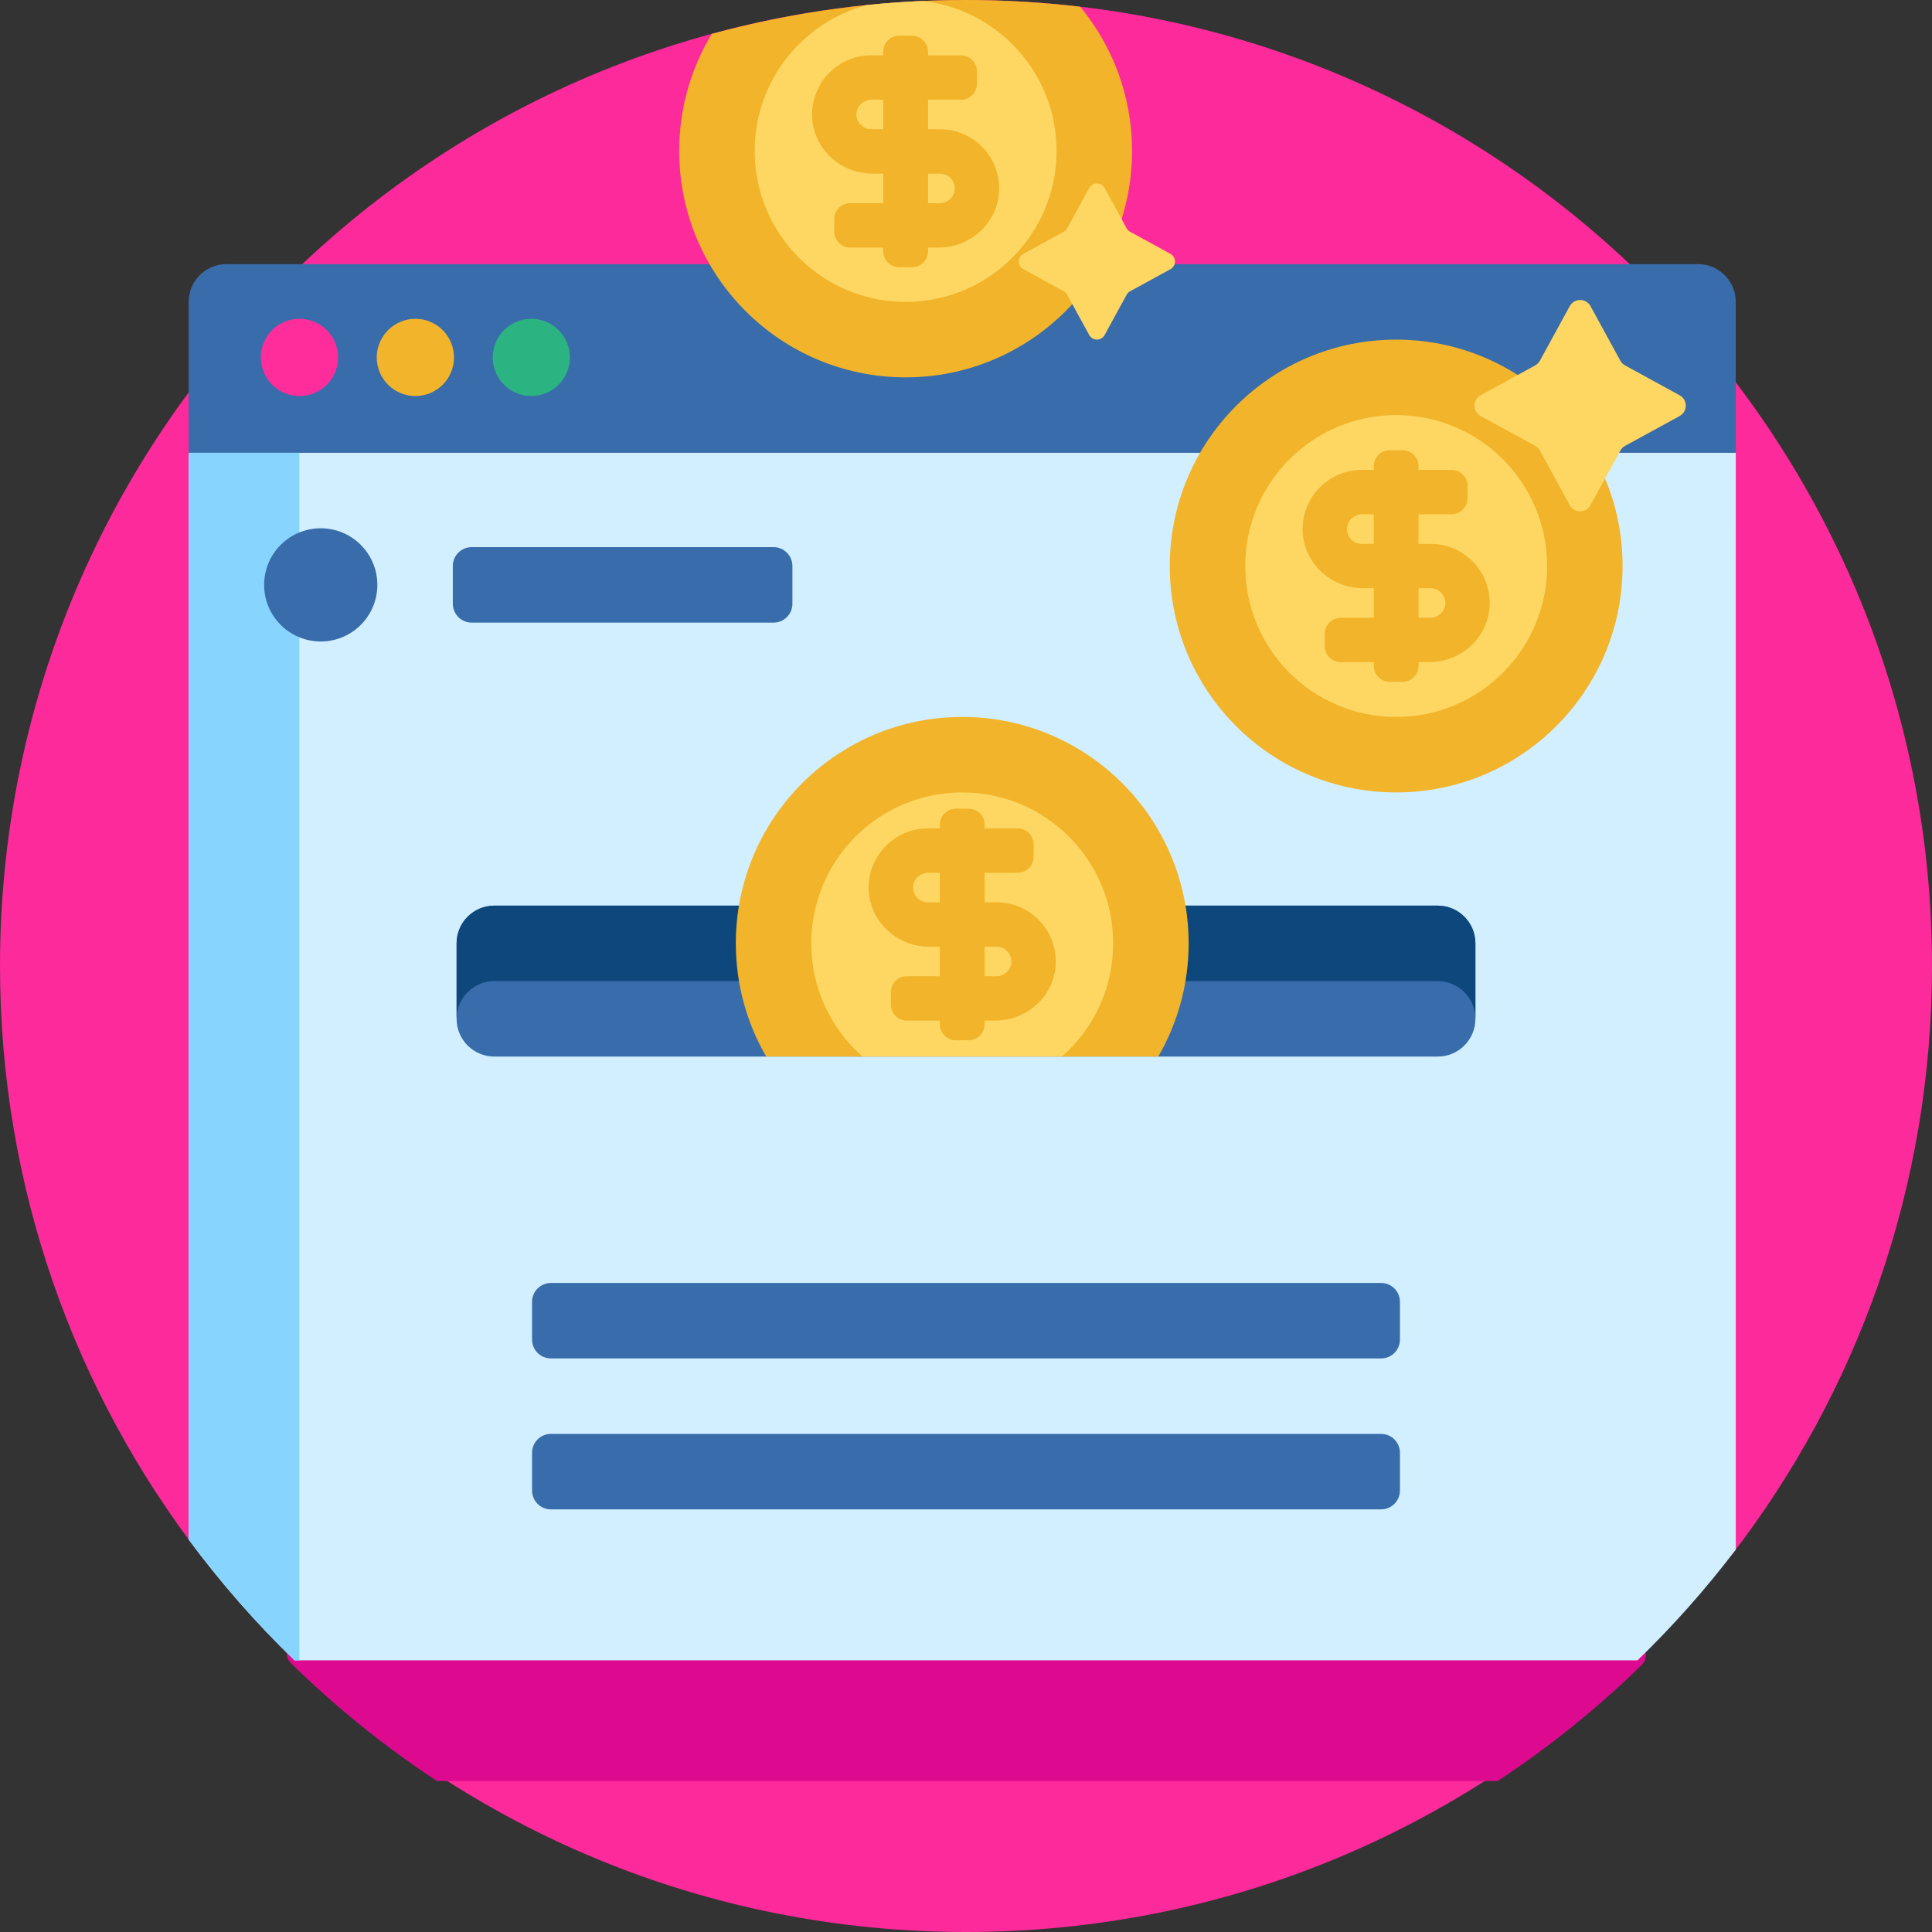 <svg width="130" height="130" viewBox="0 0 130 130" fill="none" xmlns="http://www.w3.org/2000/svg">
<rect x="0" y="0" width="130" height="130" fill="#333333" stroke="none"/>
<path d="M13.529 104.694C5.049 93.713 0 79.948 0 65C0 29.102 29.102 0 65 0C100.899 0 130 29.102 130 65C130 79.948 124.951 93.713 116.471 104.694H13.529ZM19.9 111.803C31.588 123.069 47.484 130 65 130C82.516 130 98.412 123.069 110.1 111.803H19.9Z" fill="#FC2A9B"/>
<path d="M110.471 112.03C107.498 114.931 104.249 117.551 100.765 119.844H29.408C25.863 117.511 22.561 114.841 19.546 111.879C19.014 111.356 19.391 110.449 20.137 110.449H109.833C110.659 110.449 111.062 111.452 110.471 112.03Z" fill="#DD0A90"/>
<path d="M114.258 38.086H15.234C13.832 38.086 12.695 36.949 12.695 35.547V20.312C12.695 18.91 13.832 17.773 15.234 17.773H114.258C115.66 17.773 116.797 18.91 116.797 20.312V35.547C116.797 36.949 115.66 38.086 114.258 38.086Z" fill="#396CAA"/>
<path d="M116.797 104.269C114.785 106.919 112.574 109.409 110.187 111.719H19.813C17.224 109.213 14.841 106.495 12.695 103.592V30.469H116.797V104.269Z" fill="#D1EFFF"/>
<path d="M20.143 111.719H19.813C17.224 109.213 14.841 106.495 12.695 103.592V30.469H20.143V111.719Z" fill="#87D4FE"/>
<path d="M25.391 39.355C25.391 41.459 23.685 43.164 21.582 43.164C19.479 43.164 17.773 41.459 17.773 39.355C17.773 37.252 19.479 35.547 21.582 35.547C23.685 35.547 25.391 37.252 25.391 39.355ZM53.32 40.625V38.086C53.32 37.385 52.752 36.816 52.051 36.816H31.738C31.037 36.816 30.469 37.385 30.469 38.086V40.625C30.469 41.326 31.037 41.895 31.738 41.895H52.051C52.752 41.895 53.32 41.326 53.32 40.625ZM92.93 86.328H37.07C36.369 86.328 35.801 86.897 35.801 87.598V90.137C35.801 90.838 36.369 91.406 37.07 91.406H92.93C93.631 91.406 94.199 90.838 94.199 90.137V87.598C94.199 86.896 93.631 86.328 92.93 86.328ZM92.93 96.484H37.07C36.369 96.484 35.801 97.053 35.801 97.754V100.293C35.801 100.994 36.369 101.562 37.07 101.562H92.93C93.631 101.562 94.199 100.994 94.199 100.293V97.754C94.199 97.053 93.631 96.484 92.93 96.484Z" fill="#396CAA"/>
<path d="M33.262 60.938H96.738C98.141 60.938 99.277 62.074 99.277 63.477V68.555C99.277 69.957 98.141 71.094 96.738 71.094H33.262C31.859 71.094 30.723 69.957 30.723 68.555V63.477C30.723 62.074 31.859 60.938 33.262 60.938Z" fill="#396CAA"/>
<path d="M99.277 63.477V68.555C99.277 67.152 98.141 66.016 96.738 66.016H33.262C31.859 66.016 30.723 67.152 30.723 68.555V63.477C30.723 62.074 31.859 60.938 33.262 60.938H96.738C98.141 60.938 99.277 62.074 99.277 63.477Z" fill="#0D477C"/>
<path d="M109.18 38.086C109.18 46.5 102.359 53.32 93.945 53.32C85.532 53.32 78.711 46.5 78.711 38.086C78.711 29.672 85.532 22.852 93.945 22.852C102.359 22.852 109.18 29.672 109.18 38.086ZM60.938 25.391C69.351 25.391 76.172 18.57 76.172 10.156C76.172 6.47 74.862 3.089 72.683 0.454C70.163 0.157 67.6 0 65 0C59.08 0 53.346 0.796 47.896 2.279C46.505 4.578 45.703 7.273 45.703 10.156C45.703 18.57 52.524 25.391 60.938 25.391ZM64.746 48.242C56.332 48.242 49.512 55.063 49.512 63.477C49.512 66.252 50.258 68.853 51.555 71.094H77.937C79.234 68.853 79.981 66.252 79.981 63.477C79.981 55.063 73.16 48.242 64.746 48.242Z" fill="#F2B42A"/>
<path d="M62.465 58.725H63.24V60.715H62.43C61.838 60.715 61.366 60.196 61.444 59.589C61.508 59.088 61.959 58.725 62.465 58.725ZM74.902 63.477C74.902 66.511 73.57 69.233 71.46 71.094H58.032C55.922 69.233 54.59 66.511 54.59 63.477C54.59 57.868 59.137 53.32 64.746 53.32C70.355 53.32 74.902 57.868 74.902 63.477ZM71.04 64.815C71.106 62.566 69.296 60.715 67.062 60.715H66.252V58.725H68.473C69.068 58.725 69.549 58.244 69.549 57.65V56.817C69.549 56.223 69.068 55.741 68.473 55.741H66.252V55.493C66.252 54.898 65.771 54.417 65.176 54.417H64.316C63.722 54.417 63.24 54.898 63.24 55.493V55.741H62.43C60.196 55.741 58.386 57.592 58.452 59.841C58.517 62.005 60.349 63.7 62.514 63.7H63.24V65.689H61.019C60.424 65.689 59.943 66.171 59.943 66.765V67.597C59.943 68.192 60.424 68.673 61.019 68.673H63.24V68.922C63.24 69.516 63.721 69.998 64.316 69.998H65.176C65.77 69.998 66.252 69.516 66.252 68.922V68.673H66.977C69.143 68.673 70.975 66.979 71.04 64.815ZM67.062 63.699H66.252V65.689H67.027C67.533 65.689 67.984 65.327 68.048 64.825C68.127 64.219 67.654 63.699 67.062 63.699ZM90.643 35.468C90.565 36.075 91.038 36.594 91.629 36.594H92.439V34.604H91.664C91.158 34.604 90.707 34.967 90.643 35.468ZM96.261 39.578H95.451V41.568H96.227C96.732 41.568 97.183 41.206 97.248 40.704C97.326 40.097 96.853 39.578 96.261 39.578ZM104.102 38.086C104.102 43.695 99.554 48.242 93.945 48.242C88.336 48.242 83.789 43.695 83.789 38.086C83.789 32.477 88.336 27.93 93.945 27.93C99.554 27.93 104.102 32.477 104.102 38.086ZM100.239 40.694C100.306 38.445 98.496 36.594 96.261 36.594H95.451V34.605H97.673C98.267 34.605 98.749 34.123 98.749 33.529V32.696C98.749 32.102 98.267 31.62 97.673 31.62H95.451V31.372C95.451 30.777 94.97 30.296 94.375 30.296H93.515C92.921 30.296 92.439 30.777 92.439 31.372V31.62H91.629C89.395 31.62 87.585 33.471 87.651 35.72C87.716 37.884 89.548 39.578 91.714 39.578H92.439V41.568H90.218C89.624 41.568 89.142 42.05 89.142 42.644V43.476C89.142 44.071 89.624 44.552 90.218 44.552H92.439V44.801C92.439 45.395 92.921 45.877 93.515 45.877H94.375C94.969 45.877 95.451 45.395 95.451 44.801V44.552H96.177C98.342 44.552 100.175 42.858 100.239 40.694ZM57.635 7.572C57.557 8.179 58.03 8.698 58.621 8.698H59.431V6.709H58.656C58.15 6.709 57.699 7.071 57.635 7.572ZM64.24 12.808C64.318 12.202 63.845 11.683 63.254 11.683H62.444V13.672H63.219C63.725 13.672 64.176 13.31 64.24 12.808ZM60.938 20.313C55.328 20.313 50.781 15.765 50.781 10.156C50.781 5.447 53.988 1.487 58.336 0.338C59.579 0.211 60.834 0.123 62.097 0.068C67.16 0.643 71.094 4.94 71.094 10.156C71.094 15.765 66.546 20.313 60.938 20.313ZM60.507 17.981H61.368C61.962 17.981 62.444 17.5 62.444 16.905V16.657H63.169C65.334 16.657 67.167 14.962 67.231 12.798C67.298 10.549 65.488 8.698 63.254 8.698H62.444V6.709H64.665C65.259 6.709 65.741 6.227 65.741 5.633V4.8C65.741 4.206 65.259 3.724 64.665 3.724H62.444V3.476C62.444 2.882 61.962 2.4 61.368 2.4H60.507C59.913 2.4 59.431 2.881 59.431 3.476V3.724H58.621C56.387 3.724 54.577 5.575 54.644 7.824C54.708 9.988 56.541 11.683 58.706 11.683H59.431V13.672H57.21C56.616 13.672 56.134 14.154 56.134 14.748V15.581C56.134 16.175 56.616 16.657 57.21 16.657H59.431V16.905C59.431 17.5 59.913 17.981 60.507 17.981Z" fill="#FDD762"/>
<path d="M113.017 27.995L109.347 30.002C109.213 30.075 109.103 30.185 109.03 30.319L107.023 33.989C106.72 34.542 105.926 34.542 105.624 33.989L103.616 30.319C103.543 30.186 103.433 30.076 103.299 30.002L99.629 27.995C99.076 27.692 99.076 26.898 99.629 26.596L103.299 24.588C103.433 24.515 103.543 24.405 103.616 24.271L105.624 20.601C105.926 20.048 106.72 20.048 107.023 20.601L109.03 24.271C109.103 24.405 109.213 24.515 109.347 24.588L113.017 26.596C113.57 26.898 113.57 27.692 113.017 27.995ZM78.757 17.08L76.044 15.596C75.945 15.542 75.864 15.461 75.81 15.362L74.326 12.649C74.103 12.24 73.516 12.24 73.292 12.649L71.808 15.362C71.754 15.461 71.673 15.542 71.574 15.596L68.861 17.08C68.452 17.303 68.452 17.891 68.861 18.114L71.574 19.598C71.673 19.652 71.754 19.733 71.808 19.832L73.292 22.545C73.515 22.954 74.102 22.954 74.326 22.545L75.81 19.832C75.864 19.733 75.945 19.652 76.044 19.598L78.757 18.114C79.166 17.891 79.166 17.303 78.757 17.08Z" fill="#FDD762"/>
<path d="M20.15 26.65C19.463 26.65 18.794 26.372 18.309 25.89C17.828 25.405 17.55 24.736 17.55 24.05C17.55 23.367 17.827 22.698 18.309 22.213C18.794 21.727 19.463 21.45 20.15 21.45C20.832 21.45 21.505 21.727 21.987 22.213C22.472 22.698 22.75 23.367 22.75 24.05C22.75 24.736 22.473 25.405 21.987 25.89C21.505 26.372 20.832 26.65 20.15 26.65Z" fill="#FF2C9C"/>
<path d="M27.95 26.65C27.267 26.65 26.594 26.372 26.112 25.887C25.627 25.405 25.35 24.736 25.35 24.05C25.35 23.367 25.627 22.698 26.112 22.213C26.598 21.727 27.267 21.45 27.95 21.45C28.636 21.45 29.305 21.727 29.791 22.213C30.272 22.698 30.55 23.367 30.55 24.05C30.55 24.733 30.273 25.405 29.791 25.887C29.305 26.372 28.636 26.65 27.95 26.65Z" fill="#F2B42A"/>
<path d="M35.75 26.65C35.064 26.65 34.395 26.372 33.913 25.89C33.428 25.405 33.15 24.736 33.15 24.05C33.15 23.367 33.428 22.698 33.913 22.213C34.395 21.727 35.064 21.45 35.75 21.45C36.433 21.45 37.105 21.727 37.587 22.213C38.073 22.698 38.35 23.367 38.35 24.05C38.35 24.736 38.073 25.405 37.587 25.89C37.102 26.372 36.433 26.65 35.75 26.65Z" fill="#2BB381"/>
</svg>
